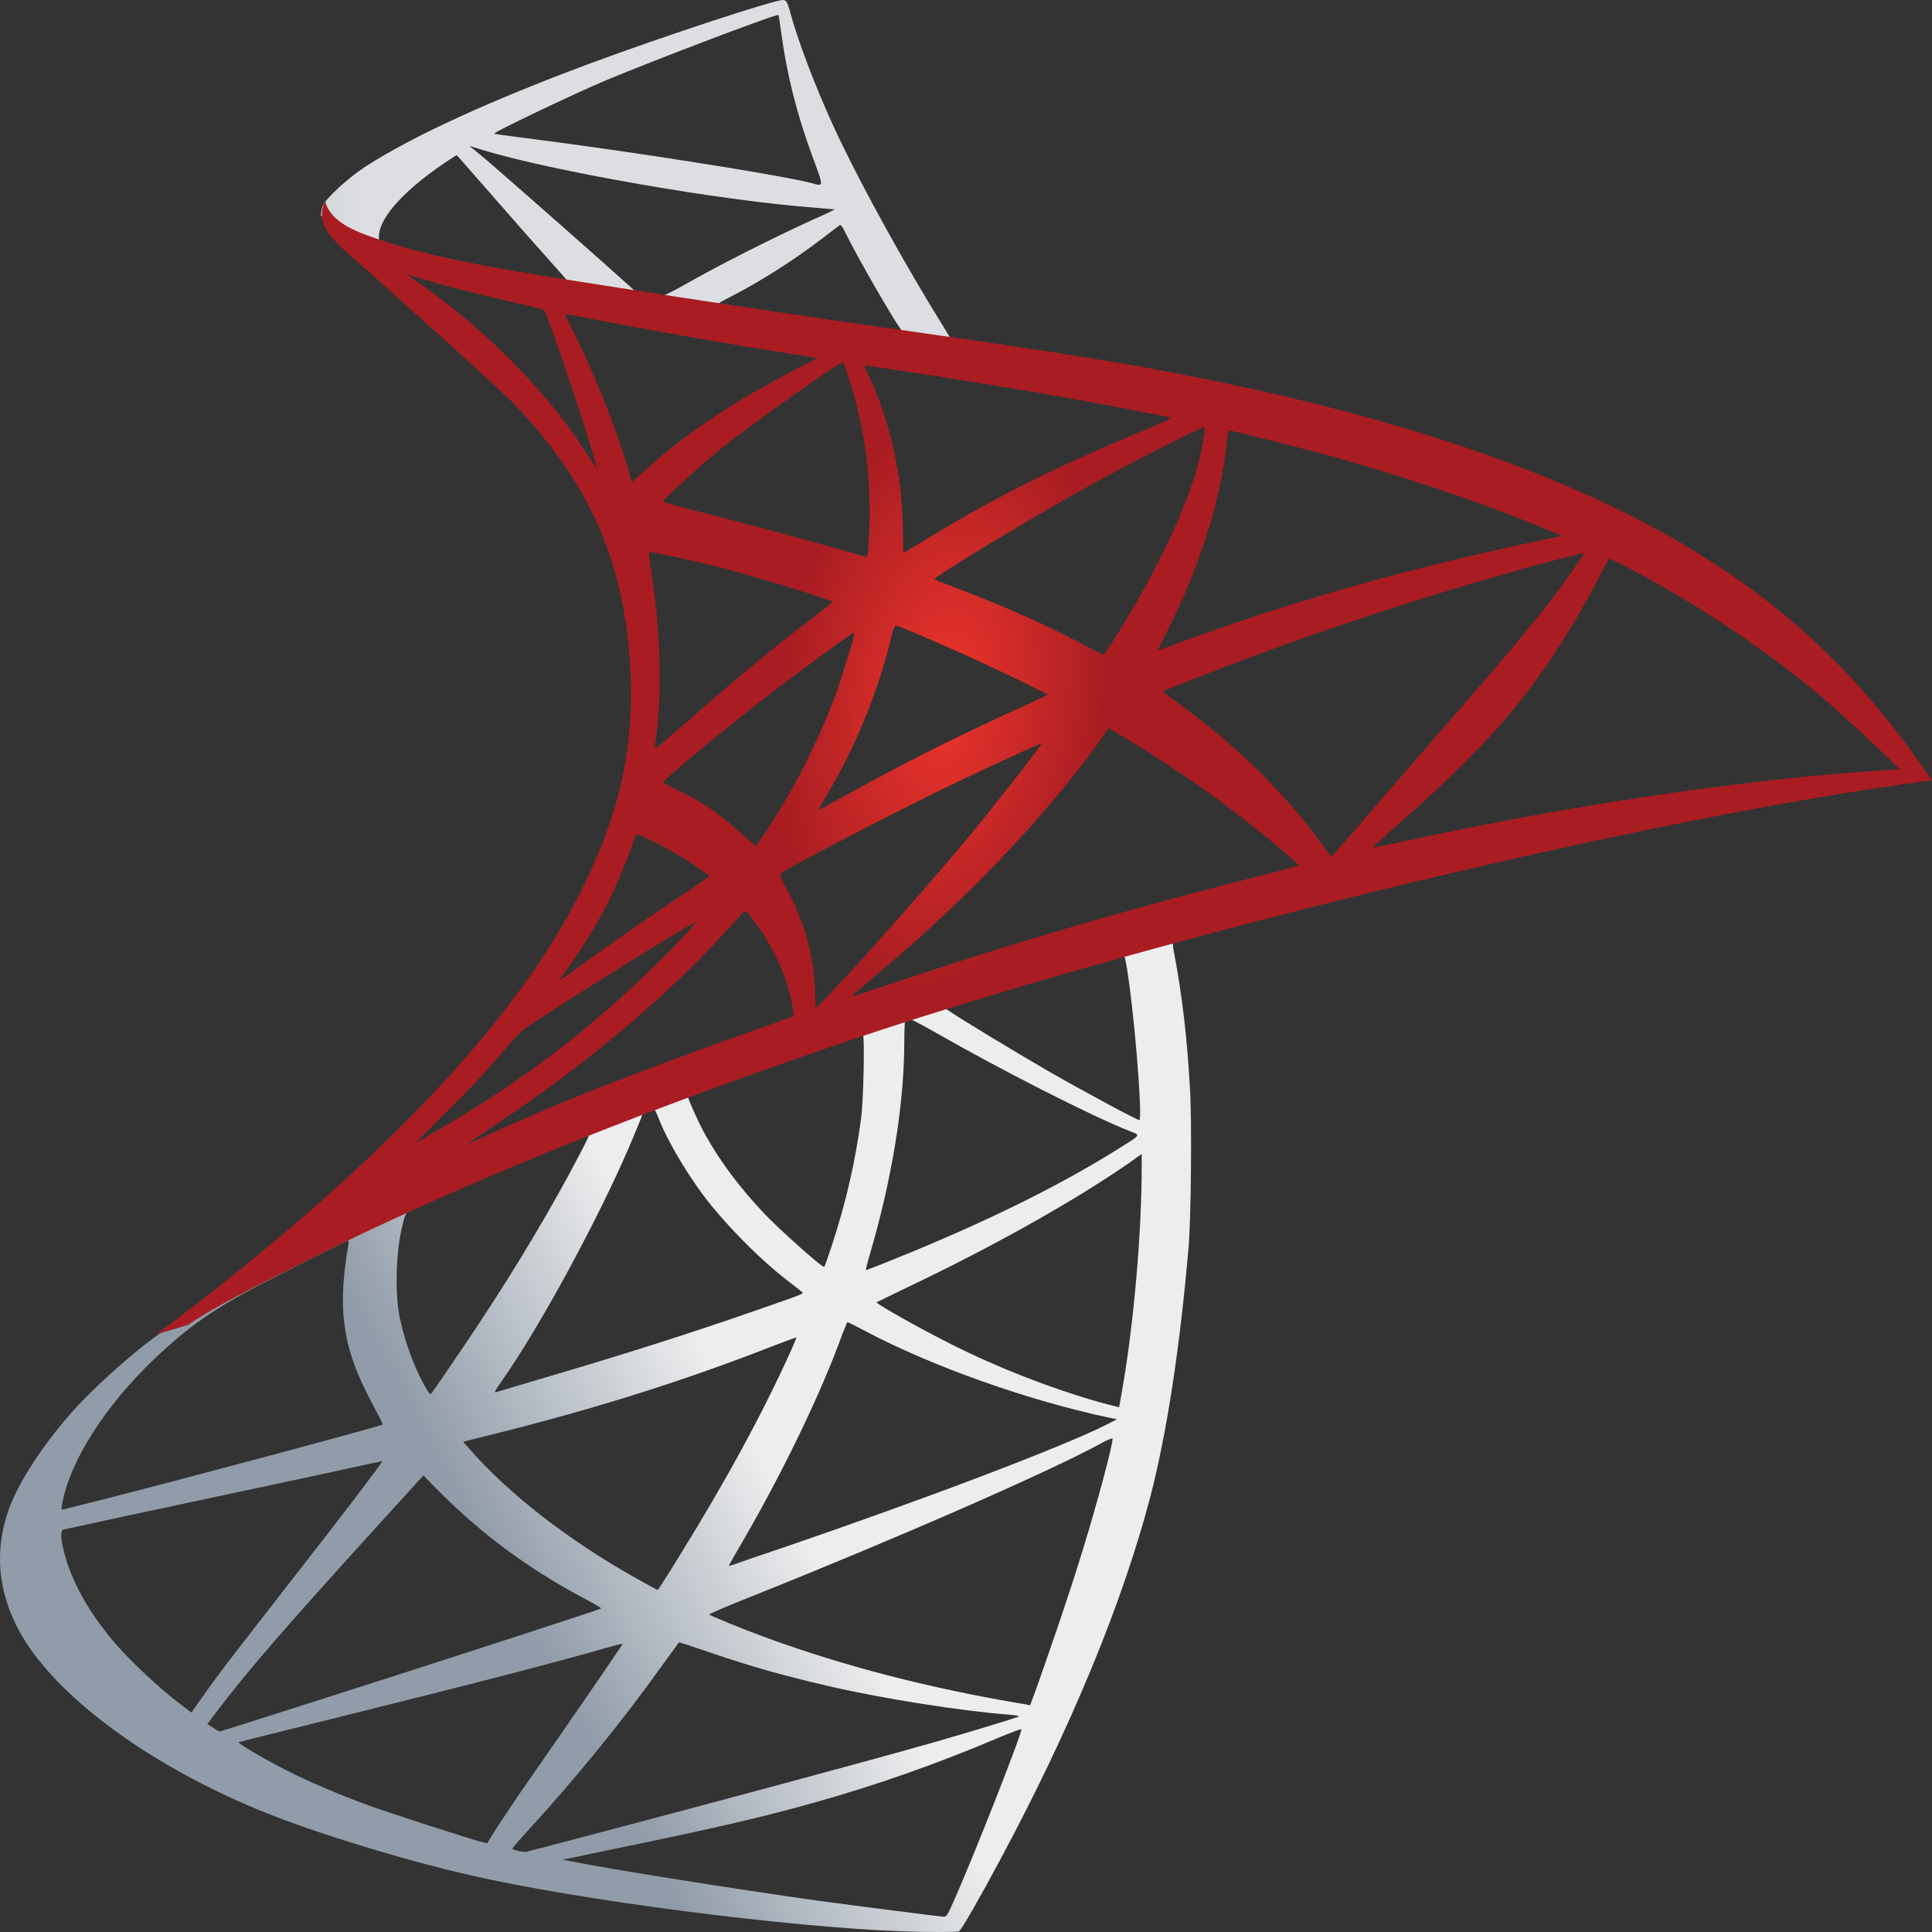 <svg width="100" height="100" viewBox="0 0 100 100" fill="none" xmlns="http://www.w3.org/2000/svg">
    <rect x="0" y="0" width="100" height="100" fill="#333333" stroke="none"/>
    <path
        d="M63.137 46.683L41.218 53.223L22.148 60.912L16.813 62.199C15.454 63.38 14.03 64.576 12.489 65.787C10.799 67.118 9.225 68.33 8.015 69.207C6.673 70.176 4.685 71.993 3.675 73.143C2.167 74.868 0.974 76.7 0.46 78.108C-0.451 80.651 -0.003 83.224 1.753 85.601C4.006 88.628 8.496 91.716 13.731 93.82C16.399 94.895 20.889 96.272 24.268 97.044C29.885 98.346 40.754 99.754 46.734 99.966C47.944 100.011 49.568 100.011 49.634 99.966C49.766 99.89 50.694 98.27 51.771 96.257C55.449 89.4 58.1 82.967 59.541 77.472C60.403 74.142 61.082 69.707 61.529 64.455C61.646 62.986 61.695 58.067 61.596 56.402C61.446 53.677 61.181 51.467 60.767 49.303C60.701 48.984 60.684 48.697 60.718 48.682C60.784 48.636 60.983 48.576 63.683 47.864L63.137 46.683ZM58.133 49.363C58.332 49.363 58.862 54.01 58.995 56.947C59.028 57.567 59.011 57.976 58.978 57.976C58.846 57.976 56.178 56.538 54.273 55.448C52.616 54.494 49.468 52.587 48.972 52.224C48.806 52.118 48.822 52.103 50.181 51.679C52.484 50.967 57.951 49.363 58.133 49.363ZM46.967 52.723C47.116 52.723 47.497 52.92 48.408 53.435C51.821 55.387 56.46 57.749 58.448 58.536C59.061 58.778 59.127 58.687 57.719 59.565C54.704 61.442 50.943 63.289 46.337 65.151C45.525 65.484 44.846 65.741 44.829 65.741C44.796 65.741 44.895 65.363 45.028 64.909C46.138 61.139 46.768 57.325 46.801 54.267C46.818 52.753 46.818 52.753 46.967 52.708C46.933 52.723 46.95 52.723 46.967 52.723ZM44.664 53.525C44.763 53.616 44.697 57.007 44.564 57.93C44.266 60.14 43.802 62.199 43.04 64.515C42.858 65.075 42.692 65.544 42.659 65.574C42.593 65.65 40.323 63.622 39.577 62.835C38.285 61.472 37.274 60.11 36.529 58.778C36.148 58.097 35.551 56.765 35.601 56.719C35.866 56.553 44.597 53.465 44.664 53.525ZM33.828 57.416C33.845 57.416 33.861 57.416 33.878 57.431C33.911 57.461 34.027 57.703 34.127 57.976C34.657 59.292 35.849 61.23 36.877 62.471C38.003 63.834 39.478 65.287 40.704 66.24C41.102 66.543 41.466 66.831 41.515 66.876C41.615 66.967 41.648 66.952 38.947 67.89C35.816 68.98 32.403 70.07 28.493 71.22C27.559 71.496 26.626 71.773 25.694 72.053C25.544 72.099 25.594 72.023 26.025 71.402C27.963 68.632 30.912 63.198 32.569 59.353C32.851 58.687 33.132 58.021 33.182 57.87C33.248 57.658 33.331 57.582 33.546 57.476C33.662 57.446 33.779 57.416 33.828 57.416ZM30.515 58.672C30.564 58.702 29.719 60.322 28.891 61.805C27.284 64.666 25.528 67.482 23.175 70.903C22.777 71.493 22.396 72.038 22.347 72.099C22.264 72.205 22.231 72.174 21.966 71.705C21.402 70.691 20.938 69.389 20.69 68.193C20.441 67.012 20.491 64.954 20.773 63.682C20.988 62.744 20.972 62.759 21.468 62.532C23.589 61.548 30.448 58.611 30.515 58.672ZM59.094 59.732V60.367C59.094 63.743 58.697 68.375 58.117 71.751C58.017 72.341 57.934 72.825 57.918 72.84C57.918 72.84 57.437 72.719 56.874 72.568C54.389 71.856 51.688 70.812 49.253 69.586C47.646 68.784 45.31 67.466 45.376 67.406C45.392 67.391 46.088 67.058 46.9 66.664C50.148 65.12 53.262 63.455 55.963 61.805C56.974 61.185 58.498 60.186 58.829 59.913L59.094 59.732ZM18.006 64.212C18.072 64.212 18.055 64.333 17.956 64.878C17.89 65.272 17.807 65.998 17.774 66.498C17.641 68.708 18.039 70.343 19.232 72.583C19.563 73.203 19.829 73.718 19.812 73.733C19.696 73.824 8.728 76.761 5.282 77.623C4.254 77.881 3.36 78.108 3.293 78.123C3.178 78.153 3.161 78.138 3.211 77.88C3.592 75.656 5.447 72.749 8.032 70.297C9.755 68.662 11.13 67.709 13.483 66.482C15.173 65.605 17.774 64.288 17.973 64.227C17.973 64.212 17.989 64.212 18.006 64.212ZM43.852 68.435C43.868 68.42 44.266 68.617 44.746 68.874C48.292 70.751 53.229 72.492 57.437 73.385L57.819 73.461L57.288 73.733C55.085 74.853 47.845 77.608 40.439 80.136C39.362 80.499 38.301 80.863 38.102 80.938C37.904 81.014 37.721 81.059 37.721 81.044C37.721 81.029 38.02 80.499 38.401 79.849C40.471 76.306 42.559 71.993 43.62 68.995C43.752 68.708 43.835 68.451 43.852 68.435ZM41.218 69.222C41.234 69.238 41.102 69.555 40.936 69.919C39.495 73.113 37.606 76.594 35.187 80.5C34.574 81.499 34.06 82.301 34.043 82.301C34.027 82.301 33.53 82.028 32.934 81.695C29.421 79.728 26.306 77.306 24.268 74.959L23.97 74.626L25.478 74.248C30.879 72.901 35.468 71.448 40.025 69.662C40.671 69.419 41.201 69.222 41.218 69.222ZM57.587 74.445C57.603 74.793 56.758 77.911 56.062 80.166C55.482 82.058 54.985 83.542 54.074 86.16C53.677 87.311 53.329 88.265 53.312 88.265C53.295 88.265 53.196 88.249 53.097 88.219C48.176 87.402 43.769 86.267 39.627 84.753C38.467 84.329 36.81 83.648 36.711 83.572C36.678 83.542 37.672 83.118 38.931 82.618C46.47 79.606 54.29 76.185 56.974 74.717C57.288 74.535 57.537 74.445 57.587 74.445ZM19.795 75.626C19.828 75.656 17.724 78.426 14.775 82.195C13.748 83.512 12.555 85.056 12.108 85.631C11.66 86.206 10.981 87.114 10.6 87.659L9.904 88.643L9.158 88.068C8.28 87.402 6.756 85.979 6.077 85.192C4.652 83.573 3.691 81.862 3.31 80.303C3.128 79.576 3.128 79.213 3.293 79.168C3.542 79.107 7.965 78.153 12.108 77.275C14.411 76.791 17.078 76.216 18.039 76.004C19 75.792 19.779 75.626 19.795 75.626ZM21.916 76.367L22.446 76.912C24.832 79.349 27.267 81.151 30.216 82.725C30.747 82.997 31.144 83.239 31.111 83.255C30.995 83.33 20.872 86.615 16.183 88.098C13.549 88.946 11.379 89.627 11.362 89.627C11.346 89.627 11.197 89.536 11.031 89.43L10.733 89.233L11.213 88.598C12.77 86.539 14.726 84.284 18.983 79.591L21.916 76.367ZM35.137 85.01C35.154 84.995 35.883 85.237 36.777 85.54C38.931 86.282 40.637 86.751 42.924 87.281C45.741 87.932 49.816 88.568 52.219 88.749C52.583 88.779 52.782 88.81 52.716 88.855C52.599 88.916 50.164 89.658 48.375 90.172C45.525 90.99 36.827 93.336 29.736 95.198C28.427 95.546 27.3 95.833 27.234 95.848C27.069 95.879 26.522 95.742 26.522 95.682C26.522 95.652 26.919 95.183 27.4 94.668C29.785 92.064 32.155 89.158 34.127 86.403C34.673 85.646 35.137 85.025 35.137 85.01ZM32.221 85.086C32.237 85.101 31.061 86.827 29.007 89.793C28.129 91.05 27.151 92.473 26.803 92.972C26.472 93.457 25.975 94.214 25.693 94.637L25.213 95.409L24.964 95.349C24.368 95.198 20.176 93.85 19.066 93.442C17.691 92.942 16.266 92.337 15.206 91.822C13.88 91.171 12.224 90.202 12.356 90.172C12.389 90.157 14.659 89.597 17.392 88.916C24.649 87.114 28.675 86.07 31.31 85.313C31.79 85.177 32.205 85.071 32.221 85.086ZM52.848 89.506H52.865C52.931 89.657 50.247 96.469 49.269 98.618C49.054 99.103 48.972 99.224 48.855 99.209C48.574 99.194 44.68 98.694 42.311 98.376C38.186 97.801 31.26 96.696 29.521 96.333L29.123 96.257L31.591 95.742C36.893 94.652 39.445 94.062 42.029 93.335C45.293 92.427 48.524 91.292 51.788 89.9C52.301 89.688 52.732 89.521 52.848 89.506Z"
        fill="url(#paint0_linear_74_25)" />
    <path
        d="M40.538 0.001C40.174 -0.044 34.292 1.893 30.498 3.301C25.379 5.208 21.403 7.025 18.95 8.599C18.039 9.189 16.896 10.233 16.714 10.642C16.648 10.794 16.614 10.975 16.614 11.157L18.834 13.079L24.12 14.623L36.695 16.682L51.075 18.937L51.225 17.802C51.175 17.802 51.142 17.787 51.093 17.787L49.203 17.514L48.823 16.894C46.867 13.745 44.714 9.84 43.455 7.206C42.477 5.163 41.549 2.801 41.035 1.106C40.754 0.077 40.721 0.016 40.538 0.001ZM40.273 0.773H40.29C40.306 0.788 40.373 1.212 40.439 1.711C40.721 3.831 41.234 5.874 42.046 8.084C42.659 9.749 42.659 9.658 41.947 9.462C40.257 9.038 32.685 7.842 27.201 7.146C26.323 7.04 25.578 6.934 25.578 6.919C25.511 6.858 29.537 4.936 31.31 4.179C33.58 3.225 39.809 0.849 40.273 0.773ZM24.302 7.554L24.948 7.751C28.46 8.841 37.291 10.385 42.162 10.748C42.709 10.794 43.173 10.839 43.189 10.839C43.206 10.854 42.742 11.081 42.145 11.338C39.793 12.413 37.208 13.73 35.419 14.744C34.889 15.047 34.408 15.289 34.342 15.289C34.276 15.289 33.928 15.229 33.563 15.183L32.901 15.092L31.244 13.609C28.328 11.021 26.042 9.023 25.163 8.266L24.302 7.554ZM23.639 8.023L25.975 10.688C27.251 12.156 28.543 13.594 28.825 13.912C29.106 14.23 29.338 14.487 29.322 14.502C29.256 14.548 25.942 13.957 24.186 13.594C22.38 13.216 21.634 13.034 20.524 12.716L19.613 12.444V12.232C19.63 11.217 21.038 9.704 23.424 8.16L23.639 8.023ZM43.487 11.656C43.554 11.656 43.636 11.793 43.835 12.201C44.398 13.336 46.155 16.394 46.585 16.985C46.718 17.181 46.95 17.197 44.614 16.848C38.998 16.016 37.192 15.743 37.192 15.713C37.192 15.698 37.357 15.592 37.573 15.486C39.312 14.608 41.069 13.488 42.626 12.292C43.007 12.005 43.355 11.732 43.421 11.687C43.438 11.656 43.471 11.641 43.487 11.656Z"
        fill="url(#paint1_linear_74_25)" />
    <path
        d="M16.829 10.43C16.829 10.43 16.465 10.96 16.813 11.747C17.028 12.232 17.658 12.822 18.37 13.428C18.37 13.428 25.743 19.997 26.637 20.936C30.713 25.234 32.486 29.473 32.652 35.316C32.751 39.07 31.972 42.369 30.034 46.199C26.588 53.071 19.314 60.655 8.098 69.071L9.738 68.572C10.799 67.845 12.24 67.073 15.62 65.378C23.423 61.472 32.204 57.885 42.974 54.191C58.481 48.863 83.979 42.627 98.492 40.598L100 40.386L99.769 40.053C98.443 38.176 97.531 37.011 96.438 35.77C93.257 32.167 89.397 29.246 84.675 26.824C78.18 23.509 69.78 20.92 59.144 18.998C57.139 18.634 52.732 17.938 49.153 17.439C41.565 16.364 36.661 15.623 31.26 14.775C29.322 14.472 26.422 14.018 24.5 13.64C23.506 13.443 21.601 13.034 20.11 12.565C18.917 12.141 17.194 11.717 16.829 10.43ZM21.104 14.215C21.12 14.2 21.385 14.29 21.733 14.396C22.363 14.593 23.175 14.82 24.136 15.062C24.863 15.245 25.592 15.422 26.323 15.592C27.317 15.819 28.145 16.031 28.162 16.031C28.278 16.137 29.951 21.026 30.515 22.903C30.73 23.615 30.896 24.22 30.879 24.22C30.862 24.235 30.68 23.978 30.465 23.63C28.526 20.511 25.461 17.348 21.916 14.805C21.452 14.502 21.104 14.23 21.104 14.215ZM29.255 16.273C29.338 16.273 29.703 16.319 30.15 16.409C32.966 16.985 38.02 17.863 41.25 18.362C41.797 18.438 42.228 18.529 42.228 18.559C42.228 18.589 42.029 18.695 41.781 18.816C41.234 19.073 39.03 20.269 38.301 20.723C36.462 21.844 34.806 23.055 33.613 24.144C33.132 24.583 32.718 24.947 32.718 24.947C32.718 24.947 32.619 24.689 32.536 24.371C31.939 22.267 30.697 19.149 29.57 16.954C29.388 16.606 29.238 16.288 29.238 16.258C29.238 16.288 29.238 16.273 29.255 16.273ZM43.603 18.771C43.703 18.801 43.868 19.316 44.2 20.451C44.813 22.646 45.094 25.098 44.995 27.384C44.962 28.02 44.929 28.61 44.895 28.686L44.846 28.837L43.984 28.58C42.211 28.065 39.329 27.293 36.86 26.657C35.452 26.309 34.309 25.991 34.309 25.961C34.309 25.87 36.363 23.993 37.241 23.282C38.914 21.934 43.454 18.725 43.603 18.771ZM44.746 18.922C44.796 18.877 51.605 19.951 54.704 20.496C57.007 20.905 60.353 21.541 60.552 21.617C60.651 21.647 60.303 21.828 59.193 22.282C54.82 24.084 51.572 25.703 48.342 27.671C47.497 28.186 46.784 28.61 46.768 28.61C46.751 28.61 46.735 28.171 46.735 27.641C46.735 24.765 46.105 21.859 44.945 19.407C44.829 19.164 44.73 18.937 44.746 18.922ZM62.358 22.101C62.408 22.146 62.192 23.373 61.993 24.099C61.397 26.355 59.79 29.7 57.819 32.848C57.47 33.408 57.156 33.862 57.122 33.878C57.09 33.893 56.642 33.666 56.129 33.393C54.207 32.364 52.02 31.395 49.634 30.487C48.971 30.23 48.391 30.017 48.375 29.987C48.258 29.896 53.594 26.672 56.41 25.128C58.647 23.887 62.292 22.04 62.358 22.101ZM63.617 22.282C63.766 22.282 66.782 23.04 68.355 23.463C72.249 24.523 76.722 26.021 79.638 27.232L80.847 27.732L80.003 27.914C72.879 29.412 66.782 31.138 60.9 33.318C60.419 33.499 59.989 33.651 59.956 33.651C59.922 33.651 60.088 33.303 60.304 32.879C62.076 29.442 63.22 25.855 63.501 22.797C63.518 22.509 63.567 22.282 63.617 22.282ZM33.596 28.58C33.646 28.534 35.949 29.034 37.191 29.351C39.08 29.836 43.089 31.062 43.089 31.153C43.089 31.168 42.642 31.516 42.112 31.94C39.942 33.59 37.854 35.331 35.352 37.541C34.607 38.192 33.977 38.721 33.944 38.721C33.911 38.721 33.895 38.63 33.911 38.509C34.292 35.966 34.209 32.697 33.679 29.382C33.629 28.958 33.58 28.595 33.596 28.58ZM81.991 28.625C82.024 28.655 80.931 30.23 80.235 31.122C79.241 32.424 77.782 34.15 74.486 37.934C72.746 39.932 70.791 42.188 70.145 42.945C69.482 43.701 68.936 44.337 68.919 44.337C68.902 44.337 68.687 44.065 68.455 43.732C66.599 41.189 64.379 38.964 61.745 36.965C61.248 36.587 60.701 36.178 60.519 36.057C60.337 35.936 60.187 35.815 60.187 35.8C60.187 35.755 63.004 34.649 65.141 33.862C68.886 32.47 73.988 30.805 77.816 29.73C79.82 29.155 81.958 28.595 81.991 28.625ZM83.267 28.928C83.333 28.913 83.731 29.094 84.211 29.351C88.237 31.455 92.18 34.165 95.295 36.95C96.173 37.738 98.344 39.796 98.311 39.811C98.311 39.811 97.548 39.872 96.653 39.932C89.678 40.417 80.749 41.764 72.166 43.656C71.586 43.777 71.073 43.883 71.04 43.883C71.007 43.883 71.653 43.293 72.465 42.581C77.501 38.146 79.804 35.346 82.521 30.35C82.902 29.609 83.234 28.973 83.267 28.928C83.25 28.928 83.25 28.928 83.267 28.928ZM46.37 32.379C46.602 32.424 48.756 33.348 50.379 34.09C51.87 34.77 54.107 35.861 54.223 35.951C54.24 35.966 53.444 36.345 52.467 36.784C49.352 38.207 46.685 39.554 43.901 41.098C43.106 41.537 42.443 41.9 42.427 41.9C42.361 41.9 42.377 41.839 42.825 41.098C44.316 38.615 45.508 35.649 46.188 32.757C46.254 32.53 46.32 32.379 46.37 32.379ZM44.216 32.742C44.266 32.788 43.703 34.649 43.355 35.664C42.675 37.586 41.532 39.993 40.422 41.809C40.157 42.233 39.759 42.854 39.544 43.202L39.13 43.807L38.202 42.99C37.125 42.036 36.247 41.446 35.12 40.916C34.673 40.704 34.325 40.523 34.325 40.492C34.325 40.371 37.158 38.025 39.329 36.33C40.886 35.104 44.166 32.697 44.216 32.742ZM57.388 37.692L58.2 38.176C60.055 39.282 62.242 40.75 63.916 42.036C64.86 42.748 66.682 44.246 67.047 44.61L67.245 44.807L65.904 45.155C58.315 47.077 52.45 48.787 45.608 51.088C44.846 51.346 44.2 51.557 44.15 51.557C44.051 51.557 43.968 51.633 45.674 50.195C50.048 46.517 53.925 42.46 56.808 38.509L57.388 37.692ZM53.925 38.479C53.958 38.509 51.688 41.431 50.33 43.081C48.706 45.049 45.823 48.348 43.835 50.498C43.007 51.391 42.294 52.133 42.261 52.148C42.211 52.163 42.195 51.936 42.195 51.588C42.195 49.756 41.681 47.803 40.787 46.138C40.405 45.442 40.339 45.276 40.422 45.2C40.737 44.943 45.558 42.43 48.607 40.931C50.661 39.932 53.875 38.449 53.925 38.479ZM32.983 43.172C33.033 43.172 33.414 43.353 33.845 43.565C34.905 44.095 35.849 44.685 36.694 45.321C36.727 45.351 36.297 45.669 35.733 46.047C34.159 47.077 31.774 48.727 30.382 49.741C28.924 50.801 28.875 50.831 29.04 50.604C30.134 49.075 30.68 48.212 31.26 47.107C31.774 46.124 32.287 44.958 32.652 43.944C32.784 43.505 32.95 43.172 32.983 43.172ZM38.567 47.168C38.649 47.153 38.749 47.289 39.196 47.894C40.14 49.181 40.869 50.907 41.052 52.299L41.085 52.602L38.815 53.404C34.756 54.842 31.012 56.265 28.476 57.325C27.764 57.627 26.522 58.172 25.71 58.536C24.898 58.914 24.235 59.202 24.235 59.187C24.235 59.172 24.749 58.823 25.378 58.399C30.332 55.115 34.623 51.512 37.837 47.91C38.185 47.531 38.5 47.183 38.533 47.168L38.567 47.168ZM35.999 47.743C36.065 47.804 34.176 49.756 32.884 50.952C29.686 53.934 26.522 56.265 22.595 58.536C22.098 58.823 21.651 59.081 21.601 59.111C21.485 59.172 21.634 59.02 23.357 57.31C24.451 56.235 25.279 55.327 26.223 54.207C26.853 53.465 26.969 53.359 27.88 52.769C30.316 51.164 35.932 47.682 35.999 47.743Z"
        fill="url(#paint2_radial_74_25)" />
    <defs>
        <linearGradient id="paint0_linear_74_25" x1="25.895" y1="81.447" x2="38.88" y2="74.416"
            gradientUnits="userSpaceOnUse">
            <stop stop-color="#909CA9" />
            <stop offset="1" stop-color="#EDEDEE" />
        </linearGradient>
        <linearGradient id="paint1_linear_74_25" x1="0.168" y1="49.846" x2="18.594"
            y2="49.846" gradientUnits="userSpaceOnUse">
            <stop stop-color="#939FAB" />
            <stop offset="1" stop-color="#DCDEE1" />
        </linearGradient>
        <radialGradient id="paint2_radial_74_25" cx="0" cy="0" r="1" gradientUnits="userSpaceOnUse"
            gradientTransform="translate(48.853 36.162) rotate(-172.185) scale(8.207 15.056)">
            <stop stop-color="#EE352C" />
            <stop offset="1" stop-color="#A91D22" />
        </radialGradient>
    </defs>
</svg>
    